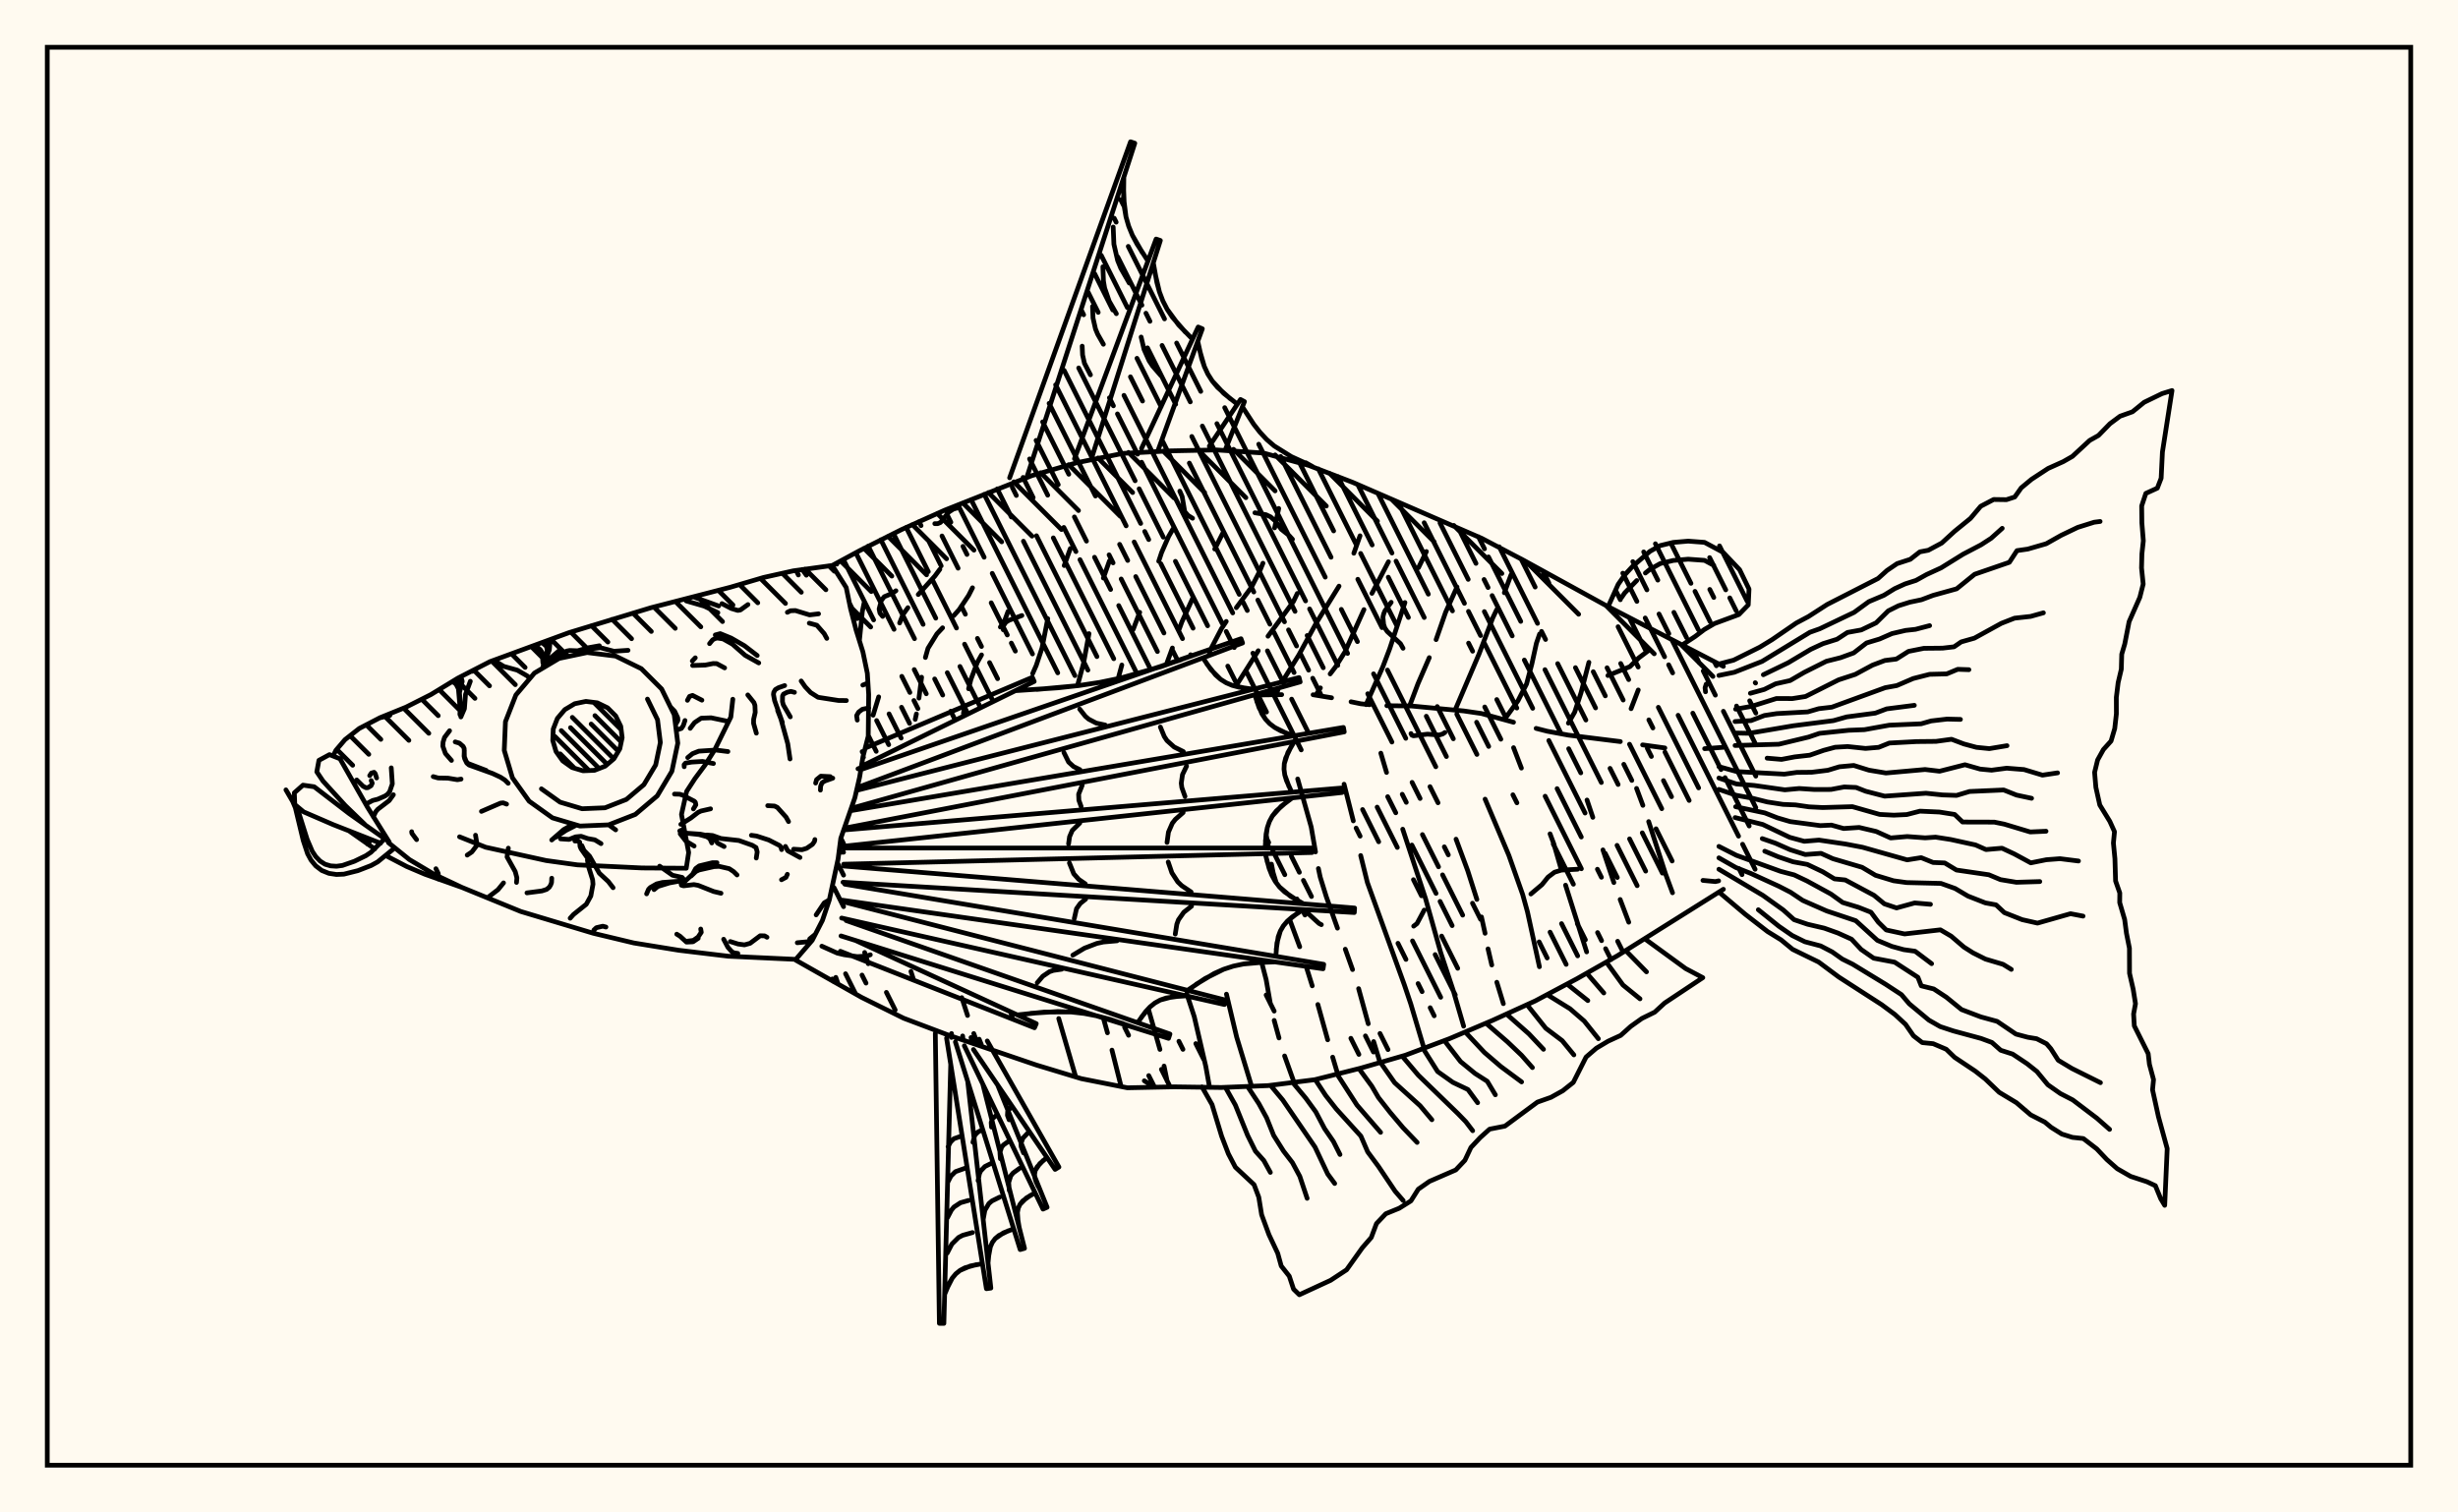 <svg xmlns="http://www.w3.org/2000/svg" width="520" height="320"><rect x="0" y="0" width="520" height="320" fill="floralwhite"/><rect x="10" y="10" width="500" height="300" stroke="black" stroke-width="1" fill="none"/><path stroke="black" stroke-width="1" fill="none" stroke-linecap="round" stroke-linejoin="round" d="
M 176.07 119.64 181.87 116.5 190.74 112.04 199.8 107.97 218.26 100.64 227.8 97.9 237.53 95.93 247.45 95.4 257.38 95.2 267.29 95.85 276.87 98.47 286.14 102.04 313.47 113.9 322.26 118.51 339.67 128.07 364.59 140.98 
M 364.59 188.15 342.19 202.2 333.55 207.11 324.79 211.77 315.75 215.89 306.61 219.77 297.31 223.26 287.77 226.02 278.14 228.44 268.29 229.69 258.36 230.09 248.43 229.95 238.5 230.15 228.76 228.22 219.26 225.34 200.46 218.94 191.17 215.43 182.27 211.02 168.36 203.15 
M 265.47 147.05 271.15 146.97 
M 277.79 146.99 281.7 147.63 
M 285.82 148.48 287.87 148.9 289.76 149.1 
M 293.39 149.31 298.6 149.37 309.67 150.42 313.4 150.96 320.19 152.81 
M 324.97 154.11 327.32 154.71 331.76 155.53 342.79 156.9 
M 347.5 157.6 352.21 158.25 
M 360.62 158.4 364.59 158.11 
M 176.82 206.79 177.31 208.21 
M 177.11 119.08 177.03 119.36 
M 182.92 201.52 183.69 203.9 
M 182.86 127.3 182.43 129.38 181.81 135.55 
M 192.71 205.53 193.31 207.4 
M 198.83 120.45 197.78 121.88 194.26 125.79 
M 192.07 128.57 191.03 130.02 190.32 131.81 
M 185.89 147.44 184.71 151.32 
M 203.47 211.08 204.69 214.85 
M 206 218.67 206.89 221.06 
M 205.74 124.36 204.91 125.99 202.94 128.94 201.78 130.25 
M 199.41 132.83 198.21 134.11 196.32 137.17 195.77 139.11 
M 194.97 143.28 194.41 147.71 
M 193.87 151.05 193.62 152.2 
M 213.83 214.17 214.14 215.22 
M 213.25 129.37 212.59 131.17 211.63 132.67 
M 207.65 138.56 206.76 140.15 205.4 143.74 204.91 145.73 
M 204.05 149.67 203.82 150.96 
M 223.98 215.5 227.58 227.87 
M 226.43 116.06 225.14 119.66 
M 221.66 130.89 220.45 137.08 219.22 140.79 218.46 142.51 
M 233.39 215.29 234.29 218.52 
M 235.24 222.18 237.18 229.89 
M 234.71 118.67 233.42 122.3 
M 230.38 134.06 229.23 140.33 227.94 145.09 
M 242.93 213.43 245.39 222.04 
M 246.26 225.55 246.92 228.76 
M 248.15 111.92 247.24 113.48 245.74 116.9 245.13 118.75 
M 241.11 129.55 239.74 133.15 
M 237.33 140.7 236.55 143.58 
M 251.05 210.23 252.65 215.1 255.09 225.63 255.89 230.06 
M 258.64 112.88 256.98 116.17 
M 252.38 126.44 250.03 131.58 249.36 133.42 
M 248.03 137.1 246.72 140.67 
M 259.46 210.34 261.62 219.42 264.78 229.83 
M 270.52 107.58 269.65 111.68 
M 267.18 119.16 266.46 120.93 264.76 124.23 261.55 128.57 
M 259.42 131.48 258.41 133 255.8 137.99 
M 266.9 203.6 267.86 207.27 268.75 212.35 
M 269.56 215.9 270.58 219.61 
M 271.76 223.41 273.76 228.99 
M 274.45 125.56 273.63 127.27 268.25 134.61 
M 266.19 137.68 261.43 145.21 
M 267.85 176.47 268.35 179.27 
M 268.98 182.83 269.34 184.64 269.99 186.76 
M 272.81 194.49 274.96 200.31 
M 276.33 204.5 277.61 208.58 
M 278.8 212.53 280.88 220 
M 281.93 223.67 282.99 227.22 
M 287.72 113.36 286.41 117.05 
M 283.28 124.01 278.41 131.9 274.77 138.58 271.8 143.38 
M 270.34 146.03 269.84 147.07 
M 274.53 164.81 277.39 174.98 278.3 180.25 
M 278.91 183.76 279.3 185.59 280.59 189.75 282.95 196.38 
M 284.6 200.83 286.14 205.14 
M 287.42 209.17 289.46 216.6 
M 290.6 220.37 291.95 224.81 
M 293.73 118.86 290.24 125.54 
M 288.55 128.98 284.54 137.91 282.53 141.11 281.4 142.59 
M 279.34 145.54 278.41 147.01 
M 284.34 165.92 286.3 173.68 
M 287.86 181.01 289.27 186.71 297.1 208.38 298.45 212.39 301.18 221.56 
M 301.76 116.69 300.09 120.1 
M 297.22 127.48 294 137.25 292.56 141.04 288.99 149.09 
M 292.12 159.35 293.33 163.43 
M 296.75 175.44 301.59 190.16 304.8 201.59 307.43 209.53 309.64 217.11 
M 308.24 124.19 305.83 129.53 303.81 135.33 
M 302.37 139.14 299.98 144.65 298.21 149.34 
M 308.03 177.55 310.5 184.21 312.44 190.3 
M 313.41 194 314.17 197.46 
M 314.8 200.76 315.59 204.17 
M 316.66 207.82 318.04 212.35 
M 319.66 121.63 318.25 125.41 
M 316.63 128.99 315.79 130.76 312.9 138.36 307.84 150.21 
M 314.18 169.08 319.21 180.99 322.13 189.27 323.14 192.92 325.67 204.54 
M 325.71 134.14 325.03 136.11 324.07 140.48 322.95 144.71 321.14 148.26 318.25 152.25 
M 320.2 158.19 321.86 162.51 
M 327.92 176.42 328.7 178.49 330.25 183.84 
M 331.2 187.28 335.66 201.4 
M 336.14 140.13 334.47 146.58 333.13 150.67 331.8 153 
M 335.74 169.27 336.97 172.93 
M 339.11 179.82 341.42 186.73 
M 342.75 190.31 344.57 195.12 
M 346.58 145.98 345.06 149.94 
M 346.22 166.81 347.56 170.4 
M 348.78 173.83 352.36 184.92 353.83 188.89 
M 252.29 109.65 251.33 109.05 250.63 108.24 250.09 105.06 249.59 103.91 
M 216.19 130.23 213.46 131.24 212.79 131.65 212.22 132.5 212.25 133.25 
M 279.54 195.64 279.05 195.38 276.44 193 275.35 192.65 
M 294.31 127.43 292.99 129.23 292.74 129.83 292.56 130.54 292.71 132.1 292.98 132.88 293.48 133.61 296.27 136.18 296.82 137.16 
M 273.43 114.1 272.67 113.26 271.09 112.01 269.79 110.23 268.8 109.36 267.83 108.9 265.48 108.49 
M 333.75 183.91 330.34 184.09 328.87 184.54 327.49 185.58 326.22 187.16 323.86 189.15 
M 299.07 195.95 299.77 195.41 301.3 192.55 
M 360.26 186.27 362.9 186.52 363.58 186.37 
M 305.67 154.98 305.21 155.29 304.46 155.51 301.99 155.33 299.02 155.68 298.68 155.54 298.5 155.21 
M 178.46 180.31 177.49 180.32 
M 242.08 228.67 243.14 229.35 243.88 230.04 
M 348.94 137.5 346.68 139.2 344.81 141.05 340.16 142.93 
M 189.54 124.99 188.7 125.57 187.06 126.25 186.45 127.04 185.98 128.86 186.16 129.72 186.73 130.42 
M 184.12 202.01 183.31 202.29 181.36 202.4 178.59 202 177.12 201.65 173.86 200.19 
M 202.87 107.37 201.67 107.72 200.71 108.35 198.97 110.54 198.39 110.79 197.76 110.79 
M 360.81 146.37 360.71 145.52 360.95 144.75 
M 213.59 101.09 239.17 30 240.07 30.3 217.23 100.98 
M 227.31 97.07 244.58 50.58 245.48 50.88 230.87 97.15 
M 241.49 94.89 253.48 69.19 254.36 69.56 244.92 95.48 
M 255.84 94.4 262.43 84.52 263.27 84.97 259.23 95.13 
M 276.21 97.89 277.71 98.73 
M 237.75 37.49 237.7 41.77 238.21 45.89 238.78 47.86 239.56 49.77 240.54 51.62 242.85 55.22 
M 243.99 55.61 244.74 59.76 245.28 61.75 246 63.65 246.92 65.44 249.34 68.74 252.28 71.76 
M 253.39 72.22 254.21 75.83 254.78 77.53 255.52 79.13 256.46 80.61 258.87 83.21 261.77 85.51 
M 262.83 86.07 265.22 89.75 266.54 91.44 267.98 92.99 269.58 94.36 273.19 96.61 277.18 98.43 
M 237.69 39.64 237.86 43.86 238.21 45.89 238.78 47.86 239.56 49.77 241.66 53.43 
M 235.5 48.04 235.65 51.67 236.44 55.11 237.11 56.75 238.91 59.9 
M 233.32 56.44 233.44 59.48 233.69 60.94 234.66 63.73 236.17 66.37 
M 231.13 64.84 231.23 67.29 231.76 69.61 232.22 70.71 233.43 72.84 
M 228.94 73.24 229.02 75.09 229.42 76.86 230.69 79.31 
M 244.33 57.71 245.28 61.75 246 63.65 246.92 65.44 248.05 67.14 250.78 70.27 
M 241.41 71.31 242.03 73.94 243.1 76.34 243.83 77.44 245.6 79.48 
M 253.77 74.05 254.78 77.53 255.52 79.13 256.46 80.61 257.58 81.96 260.29 84.38 
M 183.03 158.28 218.4 143.31 218.79 144.18 182.23 162.14 
M 182.12 162.82 262.54 135.14 262.87 136.04 181.35 166.64 
M 181.21 167.23 274.82 143.36 275.06 144.28 180.08 171.03 
M 179.91 171.53 284.21 153.91 284.38 154.85 178.76 175.2 
M 178.49 175.6 283.82 166.73 283.91 167.68 178.62 179.03 
M 178.44 179.42 277.56 179.42 277.57 180.37 178.48 182.85 
M 178.58 183.24 286.57 192.12 286.51 193.07 178.34 186.66 
M 178.72 187.07 280.04 204.03 279.9 204.97 178.19 190.46 
M 178.86 190.91 259.26 211.6 259.03 212.53 178.05 194.24 
M 179 194.76 247.51 218.78 247.21 219.69 177.92 198.02 
M 181 198.98 219.23 216.58 218.85 217.45 177.78 201.27 
M 214.83 146.13 223.8 145.53 228.24 145.05 232.65 144.38 237.01 143.48 245.6 141.05 254.08 138.06 
M 254.48 139.19 256.2 141.7 258.22 143.73 259.41 144.47 260.71 145.02 262.12 145.39 265.14 145.83 
M 265.45 146.99 266.37 149.76 267.7 152.14 268.61 153.11 269.68 153.92 270.9 154.6 273.6 155.7 
M 273.82 156.88 272.47 159.2 271.7 161.56 271.64 162.75 271.8 163.96 272.17 165.17 273.27 167.62 
M 273.38 168.82 271.03 170.59 269.18 172.64 268.55 173.81 268.11 175.1 267.84 176.48 267.65 179.42 
M 267.66 180.62 268.49 183.72 269.06 185.16 269.78 186.48 270.68 187.66 273 189.62 275.77 191.24 
M 275.69 192.43 273.35 194.02 272.34 194.9 271.5 195.89 270.86 196.99 270.14 199.52 269.91 202.33 
M 269.73 203.52 265.23 203.69 263.05 203.96 260.92 204.41 258.86 205.08 254.95 207.03 251.22 209.53 
M 250.94 210.7 248.06 210.89 245.46 211.58 244.32 212.21 243.29 213.04 242.35 214.05 240.66 216.38 
M 240.28 217.52 234.85 215.68 232.11 214.95 229.35 214.42 226.57 214.11 220.92 214.13 215.22 214.73 
M 219.32 145.87 228.24 145.05 232.65 144.38 237.01 143.48 241.33 142.36 249.85 139.59 
M 255.32 140.48 257.16 142.8 258.22 143.73 259.41 144.47 260.71 145.02 263.61 145.64 
M 228.42 150.04 229.61 151.55 230.31 152.15 231.92 152.99 233.81 153.4 
M 265.88 148.4 266.96 151.02 267.7 152.14 268.61 153.11 269.68 153.92 272.22 155.18 
M 245.48 153.82 246.31 155.83 246.88 156.69 248.4 158.05 250.34 159.01 
M 225.08 159.23 226.06 161.23 227.11 162.18 228.47 162.85 
M 273.11 158.04 271.99 160.38 271.7 161.56 271.64 162.75 271.8 163.96 272.68 166.39 
M 251.02 162.1 250.16 163.89 249.9 165.71 250.02 166.63 250.69 168.5 
M 228.94 166.15 228.19 168.03 228.24 169.31 228.71 170.61 
M 272.17 169.68 270.02 171.57 269.18 172.64 268.55 173.81 268.11 175.1 267.71 177.93 
M 250.3 171.91 248.65 173.36 248.01 174.18 247.19 176.06 246.89 178.24 
M 228.44 174.14 226.84 175.71 226.27 177.03 226.06 178.54 
M 268.05 182.2 269.06 185.16 269.78 186.48 270.68 187.66 271.76 188.7 274.36 190.45 
M 247.14 182.39 247.92 184.67 249.16 186.58 249.99 187.38 251.98 188.72 
M 226.24 182.59 227.16 184.88 228.22 186.06 229.6 187 
M 274.48 193.2 272.34 194.9 271.5 195.89 270.86 196.99 270.41 198.2 269.99 200.91 
M 252.08 191.72 250.43 193.02 249.3 194.62 248.96 195.55 248.63 197.63 
M 229.67 190.24 228.53 191.15 227.74 192.26 227.27 194.35 
M 267.47 203.57 263.05 203.96 260.92 204.41 258.86 205.08 256.88 205.96 253.07 208.24 
M 236.31 199.05 233.44 199.3 232.06 199.6 229.43 200.61 226.96 202.09 
M 249.48 210.76 246.71 211.15 245.46 211.58 244.32 212.21 243.29 213.04 241.49 215.18 
M 224.62 205.06 222.82 205.32 222.01 205.6 220.6 206.55 219.43 207.93 
M 237.57 216.56 232.11 214.95 229.35 214.42 226.57 214.11 223.76 214.02 218.08 214.39 
M 208.86 220.24 224.02 246.92 223.21 247.42 205.94 222.05 
M 207.15 219.87 207.61 221.01 
M 211.08 229.61 221.52 255.43 220.65 255.82 204.01 221.26 
M 205.42 219.52 205.67 220.53 
M 207.91 229.36 216.74 264.12 215.82 264.38 202.12 220.46 
M 203.65 219.18 203.74 220 
M 204.73 228.84 209.62 272.53 208.68 272.66 200.25 219.64 
M 201.3 218.67 201.28 219.5 
M 201.13 225.18 199.68 280 198.73 279.99 197.87 218.65 
M 221.49 244.89 219.97 246.2 219.02 247.62 218.87 248.4 218.93 249.22 219.2 250.08 220.09 251.88 
M 218.99 252.36 217.12 253.47 215.78 254.82 215.41 255.63 215.24 256.54 215.25 257.53 215.61 259.66 
M 214.45 259.99 212.27 260.85 210.54 262.06 209.94 262.86 209.52 263.8 209.25 264.86 209.03 267.19 
M 207.84 267.36 205.29 267.85 203.1 268.79 202.21 269.51 201.46 270.41 200.84 271.47 199.84 273.86 
M 220.69 245.53 219.4 246.89 219.02 247.62 218.87 248.4 218.93 249.22 219.6 250.97 
M 217.38 239.78 216.39 240.82 215.98 241.97 216.03 242.6 216.54 243.94 
M 214.07 234.02 213.18 235.13 213.13 235.98 213.48 236.92 
M 218.02 252.9 216.36 254.1 215.78 254.82 215.41 255.63 215.24 256.54 215.39 258.58 
M 215.69 247.19 214.32 248.18 213.84 248.77 213.39 250.19 213.52 251.88 
M 213.35 241.48 212.27 242.26 211.89 242.73 211.54 243.85 211.64 245.17 
M 211.01 235.77 209.95 236.69 209.69 237.5 209.76 238.47 
M 213.33 260.4 211.32 261.4 210.54 262.06 209.94 262.86 209.52 263.8 209.11 266 
M 211.5 253.28 209.84 254.1 209.2 254.65 208.35 256.08 208.02 257.9 
M 209.66 246.16 208.36 246.81 207.46 247.76 207.19 248.37 206.92 249.8 
M 207.83 239.03 206.88 239.51 206.22 240.2 205.83 241.69 
M 206.54 267.57 204.13 268.24 203.1 268.79 202.21 269.51 201.46 270.41 200.32 272.63 
M 205.73 260.78 203.66 261.36 202.77 261.83 201.37 263.22 200.38 265.13 
M 204.92 253.98 203.19 254.47 201.81 255.38 201.27 256.03 200.44 257.63 
M 204.11 247.19 202.12 247.9 201.17 248.84 200.51 250.12 
M 203.31 240.39 201.79 240.93 201.08 241.64 200.57 242.62 
M 348.01 198.66 356.61 204.93 360.24 206.85 352.16 212.22 350.06 214.15 347.35 215.48 344.99 217.16 342.86 219.07 340.19 220.3 337.71 221.78 335.54 223.65 332.84 229.01 330.61 230.78 328.11 232.17 325.25 233.18 318.38 238.26 315.13 238.9 313.13 240.7 311.18 242.78 309.9 245.5 307.98 247.53 302.41 249.95 300.04 251.61 298.48 254.09 296.01 255.64 293.17 256.8 291.2 258.88 290.1 261.82 288.22 263.98 284.88 268.66 281.49 270.89 274.88 273.94 273.66 272.75 272.75 270 271.05 267.85 270.31 265.17 268.45 261.22 266.9 257 266.3 253.3 265.3 250.64 261.35 246.95 259.87 244.12 258.44 240.39 256.41 233.7 254.27 229.94 
M 343.94 201.14 348.32 205.62 
M 339.86 203.6 343.34 208.4 346.95 211.33 
M 335.7 205.92 339.29 210.09 
M 331.53 208.21 335.91 211.7 
M 327.31 210.44 332.13 213.42 335.16 216.04 338.14 219.77 
M 323.05 212.58 327.01 217.55 330.49 220.18 332.96 223.19 
M 318.72 214.56 323.44 218.73 326.53 222.01 
M 314.36 216.48 318.91 220.43 321.88 223.26 324.19 225.88 
M 309.97 218.34 314.02 222.66 317.51 225.66 321.9 228.91 
M 305.59 220.2 308.99 224.61 312.05 227.12 314.64 228.78 316.35 231.64 
M 301.19 222.05 304.13 226.71 307.37 229.01 310.55 230.52 312.6 233.31 
M 296.65 223.47 300.06 227.5 308.42 235.6 310.1 237.33 311.55 239.23 
M 292.08 224.85 295.03 229.06 300.43 233.95 302.92 236.91 
M 287.49 226.09 290.21 229.81 291.62 232.22 294.1 235.38 296.83 238.61 299.8 241.71 
M 282.87 227.28 287.06 233.79 292.07 239.58 
M 278.24 228.41 280.44 231.76 282.71 234.65 287.9 240.37 289.34 243.71 291.6 246.76 295.14 252.03 296.85 254.01 
M 273.52 229.08 276.24 232.34 278.36 235.25 280.22 238.79 282.09 241.51 283.48 244.27 
M 268.79 229.64 271.37 232.73 278.2 242.7 280.88 248.39 282.36 250.4 
M 264.05 230.06 266.31 233.49 267.95 236.49 269.45 240.23 271.54 243.55 273.41 245.97 274.98 248.89 276.53 253.54 
M 259.28 230.13 261.34 233.79 263.94 240.22 265.59 243.55 267.36 245.53 268.75 248.05 
M 363.64 140.49 366.76 139.67 372.28 136.93 374.87 135.35 380.01 131.82 382.6 130.44 386.54 127.9 397.32 122.39 399.2 120.7 401.34 119.25 404.13 118.34 406.15 116.76 407.94 116.42 410.79 114.89 413.49 112.42 416.86 109.68 419.02 107.12 421.77 105.68 424.48 105.72 426.23 105.15 427.6 103.22 429.78 101.41 433.29 99.11 436.49 97.67 438.43 96.56 442.07 93.19 443.95 92.13 446.37 89.65 448.51 88.06 451.14 87.12 453.6 85.12 457.39 83.28 459.5 82.63 457.47 95.64 457.2 101.18 456.39 103.28 453.96 104.39 453.08 107.05 453.12 110.62 453.43 114.41 453.13 117.18 453.05 120.16 453.4 123.57 452.69 126.38 450.42 131.53 449.5 136.25 448.86 138.42 448.77 141.59 448.1 144.43 447.72 147.54 447.73 151.02 447.38 154.14 446.6 156.79 444.98 158.59 443.76 160.79 443.12 163.41 443.39 166.58 444.22 170.32 446.34 173.78 447.33 175.96 447.1 178.37 447.42 181.68 447.56 186.4 448.45 188.93 448.43 190.97 449.48 194.55 449.86 197.45 450.49 200.62 450.51 205.92 451.28 209.29 451.77 212.36 451.37 214.54 451.52 217.05 454.46 222.93 454.72 225.18 455.59 228.42 455.38 230.58 456.63 236.28 458.48 243.02 457.95 255.02 457.11 253.62 455.98 250.87 454.19 250.03 450.73 248.89 447.91 247.27 445.7 245.32 443.58 243.08 440.74 240.89 438.42 240.64 436.19 239.94 433.93 238.52 432.6 237.42 429.6 235.88 426.58 233.3 422.94 231.11 420 228.29 417.87 226.62 413.51 223.71 411.74 222 408.97 220.82 406.66 220.59 404.81 219.16 403.12 216.72 400.87 214.64 398.07 212.56 389.01 206.72 384.75 203.55 379.23 200.86 376.8 198.86 373.93 197.09 369.23 193.45 363.64 188.73 
M 363.64 142.91 366.9 142.24 372.77 139.94 382.89 133.78 384.99 133.03 392.24 129.57 395.35 127.3 398.55 125.95 400.82 124.55 403.03 123.54 405.34 122.8 407.57 121.56 410.64 120.15 415.3 117.26 419.1 115.27 421.23 113.89 423.58 111.78 
M 373.04 142.76 378.31 140.22 383.08 137.38 385.67 136.18 388.63 135.25 390.84 133.81 393.76 133.28 396.9 131.78 399.46 129.25 401.64 128.16 404.02 127.41 406.5 126.89 408.96 125.96 413.94 124.58 417.75 121.5 425.09 118.97 426.7 116.5 428.99 116.17 432.89 115.04 436.07 113.25 439.56 111.58 443.03 110.49 444.29 110.33 
M 370.3 146.68 373.24 145.87 375.64 144.68 378.71 143.99 381.73 142.24 386.37 139.91 389.38 139.15 392.16 138.14 394.88 136.03 397.63 135.2 400.26 134.05 403.14 133.38 405.24 133.15 408.22 132.37 
M 367.17 150.04 370.52 149.45 375.81 147.79 379.2 147.8 381.97 147.36 388.96 143.84 392.48 142.69 396.13 140.73 398.75 139.74 401.18 139.44 403.74 137.82 406.99 137.17 410.97 137.13 413.39 136.85 414.9 135.81 417.69 135.02 423.38 131.89 426.19 130.79 429.58 130.42 432.29 129.66 
M 367.05 152.66 370.44 152.46 373.27 151.38 375.88 150.98 382.43 150.62 384.77 149.94 387.53 149.62 398.82 145.5 401.28 145.05 404.74 143.56 408.22 142.67 411.84 142.58 414.17 141.61 416.53 141.69 
M 367.19 155.09 370.03 155.15 379.35 153.56 387.87 152.47 390.67 151.68 396.73 150.88 399.13 149.98 404.99 149.23 
M 367.06 157.73 376.33 157.46 382.6 155.95 384.92 155.16 391.11 154.51 394.44 154.38 399.69 153.43 406.42 153.14 408.55 152.53 411.9 152.14 414.74 152.21 
M 373.84 160.41 376.89 160.67 379.68 160.14 382.86 159.78 385.81 158.75 388.23 158.1 390.88 157.95 394.66 158.35 397.44 158.12 399.7 157.21 405.47 156.9 409.57 156.86 412.85 156.41 415.46 157.4 418.13 158.12 420.85 158.39 424.59 157.77 
M 363.64 162.2 367.42 163.25 377.49 163.79 380.13 163.42 383.27 163.39 386.69 162.97 389.13 162.23 392.17 161.95 395.37 162.95 398.97 163.55 407.26 162.81 410.33 163.17 415.7 161.8 418.91 162.72 421.33 162.95 424.52 162.53 428.19 162.82 432.09 164 435.29 163.52 
M 363.64 164.61 367.35 165.87 371.09 166.18 377.59 167.11 380.64 166.83 383.84 167.04 387.35 167.03 390.15 166.5 392.66 166.61 394.69 167.41 398.71 168.45 407.44 167.83 410.94 168.19 413.92 168.29 416.67 167.46 423.89 167.14 426.6 168.22 429.79 168.9 
M 363.64 167.02 367.36 168.28 370.62 168.86 373.89 169.68 377.21 170.19 379.84 170.3 382.69 170.71 385.61 170.86 391.88 170.67 397.65 172.31 400.64 172.47 403.39 172.34 406.17 171.62 410.3 171.81 413.52 172.32 415.19 173.92 421.9 173.94 424.01 174.37 429.5 176.02 432.85 175.87 
M 367.18 170.68 373.35 171.99 376.03 173.04 378.73 173.83 385.1 174.68 387.45 174.57 390.02 175.29 393.32 175.07 396.92 175.92 399.97 177.29 403.48 176.99 407.27 177.27 409.48 177.12 412.68 177.62 417.93 178.77 420.14 179.75 423.53 179.46 426.15 180.68 429.62 182.56 432.91 181.9 435.8 181.68 439.71 182.17 
M 367.07 172.98 372.92 174.44 378.62 177.16 381.7 178 384.81 177.74 390.46 178.58 394.02 179.26 403.47 181.93 406.43 181.46 408.95 182.48 411.42 182.58 413.9 184.08 420.75 185.08 423.21 186.11 426.58 186.67 431.53 186.52 
M 372.81 177.43 375.6 178.4 378.74 179.79 381.91 180.8 385.25 180.55 387.75 181.68 393.93 183.5 396.77 185.19 400.59 186.35 403.34 186.73 410.62 186.91 413.61 187.98 416.33 189.59 420.01 191.03 422.28 191.45 424.03 193.09 427.8 194.58 431.04 195.31 438.03 193.32 440.68 193.83 
M 373.34 180.09 376.23 181.29 379.33 182.34 382.34 182.89 385.62 184.45 388.09 185.95 390.37 186.18 396.47 189.44 398.64 191.23 401.22 192.1 405.06 191.04 408.4 191.33 
M 363.64 179.08 367.35 180.97 376.68 184.35 379.57 185.11 382.27 186.39 387.33 189.15 389.83 190.95 393.15 191.96 395.81 193.01 397.36 195.1 399.04 196.76 402.92 197.6 410.5 196.73 412.78 198.07 415.46 200.37 417.38 201.59 420.03 202.92 423.76 204.03 425.5 205.1 
M 363.64 181.5 367.24 183.55 370.35 184.78 376.35 187.52 378.81 188.79 381.38 190.51 386.45 192.74 392.6 194.8 397.17 198.96 400.24 200.24 402.76 200.93 405.15 201.26 408.64 203.89 
M 363.64 183.91 372.96 189.45 377.26 192.53 379.54 194.58 382.4 195.55 385.94 196.38 388.82 197.41 391.7 198.71 393.74 200.89 396.38 202.73 400.81 203.57 405.74 206.77 406.45 208.58 409.1 209.24 411.75 210.98 414.97 213.6 419.05 215.15 422.51 216.1 426.48 218.79 428.98 219.46 430.86 219.77 432.96 220.84 433.86 221.88 435.42 224.32 438.33 226.07 444.36 229.07 
M 371.98 192.48 376.32 195.97 379.15 197.93 381.82 199.25 385.18 200.14 387.62 201.41 389.75 202.92 391.95 204.01 398.93 208.26 402.26 210.44 403.91 212.38 408.07 215.84 410.45 217.2 413.23 218.12 419.1 219.71 421.4 220.56 423.26 222.21 425.78 223.02 428.84 225.06 430.92 226.71 433.23 229.51 435.88 231.37 438.5 232.72 443.62 236.6 446.29 238.95 
M 340.2 128.36 342.33 123.64 343.73 121.62 345.37 119.84 349.04 116.66 351.23 115.43 353.98 114.76 357.14 114.49 360.6 114.75 364.52 116.85 368.02 120.53 370.01 124.63 369.85 127.98 367.86 130.03 362.71 131.93 360.56 133.19 358.62 134.66 355.83 136.49 
M 343.03 126.44 343.73 125.43 346.26 122.83 
M 348.09 121.24 349.04 120.47 351.23 119.24 353.98 118.58 357.14 118.31 360.6 118.56 362.56 119.61 
M 70.46 159.96 71.06 158.75 72.98 156.5 76 154.13 80.39 151.85 85.88 149.62 91.17 146.95 96.85 143.49 103.65 139.99 120.38 133.85 137.68 128.59 154.46 124.26 161.53 122.18 167.81 120.78 176.07 119.64 179.02 124.31 179.95 128.83 181.13 133.37 182.55 137.93 183.49 142.45 183.77 146.91 183.68 155.76 182.57 160.09 181.85 164.45 180.85 168.79 177.87 177.37 177.3 181.75 175.44 190.43 173.99 194.73 171.83 198.95 168.36 202.98 154.05 202.31 143.57 201.05 134.09 199.51 125.53 197.46 110.18 192.85 97.71 187.75 91.88 185 86.6 181.86 82.17 178.28 
M 155.03 147.94 154.61 151.71 151.19 158.66 149.19 161.82 147.02 164.73 145.26 167.44 144.17 172.32 145.69 180.37 145.18 183.7 135.81 183.64 122.18 182.99 115.54 182.07 102.76 179.26 97.22 177.05 
M 77.14 174.38 73.04 170.42 68.33 165.25 67.02 163.3 67.47 160.87 69.7 159.66 71.93 160.54 77.75 170.79 82.34 178.15 
M 80.52 178.41 70.48 174.47 64.23 171.77 62.42 170.26 
M 62.36 170.13 62.27 167.74 64.1 166.12 66.47 166.46 73.86 172.13 82.2 178.03 
M 111.94 169.51 108.41 164.57 106.68 158.76 106.93 152.69 109.14 147.04 113.06 142.41 118.27 139.31 124.21 138.06 130.23 138.81 135.68 141.48 139.97 145.77 142.64 151.22 143.39 157.24 142.14 163.18 139.04 168.39 134.41 172.31 128.75 174.52 122.69 174.77 116.88 173.04 111.94 169.51 
M 136.97 147.91 139.1 152.27 139.7 157.09 138.71 161.84 136.22 166.01 132.52 169.14 128 170.91 123.15 171.11 118.49 169.72 114.54 166.9 
M 119.04 160.98 117.63 159 116.94 156.67 117.04 154.25 117.92 151.99 119.49 150.14 121.58 148.89 123.95 148.4 126.36 148.7 128.54 149.76 130.26 151.48 131.32 153.66 131.62 156.07 131.12 158.44 129.88 160.53 128.03 162.1 125.77 162.98 123.34 163.08 121.02 162.39 119.04 160.98 
M 118.51 159.5 121.55 162.55 
M 117.4 155.82 124.61 163.03 
M 118.74 154.58 126.75 162.6 
M 120.69 153.96 128.46 161.73 
M 121.08 151.78 129.85 160.55 
M 125.06 153.19 130.82 158.95 
M 125.86 151.41 131.43 156.98 
M 125.64 148.62 131.41 154.39 
M 71.24 158.54 74.61 161.91 
M 74.06 155.65 78.02 159.6 
M 77.49 153.35 80.57 156.43 
M 81.32 151.47 86.5 156.64 
M 85.39 149.82 90.72 155.15 
M 89.22 147.93 92.71 151.42 
M 92.9 145.89 97.35 150.35 
M 96.46 143.73 100.48 147.76 
M 100.21 141.76 103.56 145.11 
M 104.02 139.86 109.02 144.86 
M 108.2 138.32 111.09 141.21 
M 112.38 136.78 115.34 139.74 
M 116.56 135.25 120.21 138.9 
M 120.76 133.73 124.72 137.69 
M 125.13 132.38 128.6 135.84 
M 129.5 131.03 133.61 135.14 
M 133.91 129.72 137.79 133.6 
M 138.33 128.43 142.85 132.94 
M 142.88 127.25 148.26 132.63 
M 147.42 126.08 152.85 131.51 
M 151.97 124.91 155.06 128 
M 156.45 123.67 160.31 127.54 
M 160.87 122.37 166.17 127.67 
M 165.51 121.29 169.52 125.31 
M 170.33 120.39 174.72 124.78 
M 175.37 119.72 176.51 120.86 
M 82.47 151.37 80.29 151.89 
M 172.55 165.68 172.75 164.95 173.65 164.22 175.66 164.32 
M 141.83 149.56 142.72 150.48 143.38 151.88 143.41 152.44 143.06 153.06 
M 169.49 144.08 170.34 145.31 171.49 146.53 173.06 147.53 177.37 148.2 179.05 148.22 
M 95.11 154.61 94.04 156.02 93.73 157.03 93.68 157.87 94.23 159.42 95.51 160.89 
M 129.7 187.82 128.68 186.5 126.79 184.75 124.73 181.15 123.54 179.93 123.09 178.9 
M 182.53 144.95 183.62 144.51 
M 118.21 137.73 115.84 139.76 115.08 141.21 
M 132.86 137.59 129.89 137.79 127.03 137.04 124.75 137.29 121.91 138.08 
M 136.79 189.12 137.2 188.16 137.58 187.77 138.92 187.01 140.15 186.71 144.17 186.41 
M 158.23 127.91 156.63 129.06 156.08 129.15 154.71 128.74 152.73 127.71 
M 166.82 173.83 166.29 172.88 164.44 170.82 163.85 170.54 162.41 170.46 
M 79.67 164.6 79.39 163.69 79.14 163.4 78.57 163.56 78.21 164.1 
M 127.15 178.49 125.84 177.69 124.34 177.42 122.94 176.94 121.76 177.06 120.39 177.6 118.58 177.48 
M 153.63 152.54 150.45 151.87 148.34 151.95 146.93 152.89 146.01 154.1 
M 126.8 136.63 124.5 137.04 122.2 137.69 120.51 137.63 119.88 137.75 116.24 139.74 
M 104.48 139.69 106.57 140.99 109.44 141.79 111.52 143 112.12 143.52 
M 116.41 135.3 116.21 137.52 115.58 139.17 
M 150.58 178.35 150.18 177.46 149.55 177.03 147.9 176.57 144.31 176.17 
M 148.49 148.14 146.51 147.13 145.88 147.34 145.43 148.17 
M 162.26 198.3 161.75 198 160.81 197.99 158.69 199.58 157.49 199.91 156.14 199.73 154.5 199.21 
M 142.69 168.01 143.8 168.04 144.4 168.23 146.88 169.51 147.11 169.75 147.21 170.28 146.69 171.15 
M 107.54 179.45 107.27 181.31 109 184.41 109.35 185.73 109.27 186.7 
M 121.3 174.35 119.25 175.52 116.72 177.72 
M 173.56 167.17 173.6 166.37 173.9 165.62 174.47 165.25 176.18 164.64 
M 151.68 182.53 150.71 182.53 147.93 183.2 147.17 183.77 146.52 184.96 144.83 186.54 
M 160.01 155.12 159.42 153.04 159.43 152.2 159.77 150.73 159.71 149.25 159.5 148.65 158.2 147.03 
M 95.73 144.17 96.49 144.77 96.98 145.73 97.36 150.06 97.29 151.08 
M 146.85 179 145.1 177.96 143.9 176.41 
M 171.89 198.84 170.79 199.26 168.67 199.46 
M 170.59 121.7 169.72 120.49 
M 107.51 165.73 106.81 165.04 105.87 164.43 104.2 163.65 99.22 161.86 98.75 161.45 98.3 160.53 98.18 159.98 98.23 158.79 
M 145.48 199.12 146.67 198.97 147.68 198.26 148.36 197.25 148.24 196.56 
M 116.72 185.81 116.68 186.72 116.5 187.22 116.2 187.72 115.63 188.18 114.64 188.5 111.48 188.91 
M 165.52 152.86 163.87 148.23 163.63 146.93 163.69 146.48 164.02 145.9 164.7 145.5 166 145.05 
M 115.9 135.49 116.11 136.72 116.05 137.52 115.78 138.66 115.1 140.02 114.86 141.34 
M 160.19 138.69 157.49 136.62 154.69 135.01 152.37 134.06 151.32 134.34 
M 175.44 190.4 174.37 191.02 172.66 193.57 
M 77.38 170.14 78.85 169.36 79.92 169.09 81.43 168.43 81.99 168.05 82.44 167.48 83 165.85 82.77 162.46 
M 160.52 140.26 157.64 138.65 154.95 136.29 152.97 135.18 151.75 134.99 151.23 135.12 150.76 135.38 150.11 136.18 
M 169.24 181.42 166.66 180.01 166.16 179.08 
M 167.19 151.67 165.71 149.13 165.53 148.44 165.55 147.24 165.75 146.86 166.54 146.46 167.29 146.28 168.07 146.48 
M 156.09 201.72 155.23 201.59 154.79 201.32 154 200.44 153.09 198.72 
M 153.3 141.31 151.6 140.4 150.84 140.39 149.22 140.71 146.52 140.8 
M 144.91 152.44 144.55 153.53 144.15 154.12 143.04 154.49 
M 114.67 135.94 115.61 136.77 115.75 137.51 115.63 138.6 115.07 139.94 114.84 141.35 
M 138.37 188.22 139.16 187.56 141.6 186.81 143.51 186.46 144.18 186.47 144.4 186.61 
M 151.87 129.63 149 128.25 145.17 127.14 
M 144.14 175.65 143.8 175.8 
M 147.09 139.18 146.46 139.84 
M 139.55 183.26 142.27 185.18 144.31 185.64 144.55 185.95 144.43 186.65 
M 166.57 129.55 167.24 129.22 168.27 129.18 171.27 130.1 173.17 129.87 
M 167.13 160.58 166.65 157.35 165.21 152.14 164.51 150.32 
M 181.36 152.36 181.22 151.41 181.65 150.66 182.45 150.06 183.79 149.78 
M 98.84 180.92 99.82 180.26 100.82 178.95 100.9 178.56 100.6 176.71 
M 168.9 121.65 168.42 120.69 
M 172.39 177.63 172.3 178.04 171.88 178.64 170.66 179.48 169.67 179.78 167.89 179.67 
M 124.5 182.27 124.24 181.46 122.92 179.59 122.71 179.09 122.63 178.17 122.28 177.93 121.62 177.94 
M 91.65 164.31 92.68 164.6 94.78 164.64 96.76 164.97 97.54 164.84 
M 143.17 197.65 143.86 198.08 145.23 199.33 146.61 199.26 147.71 198.52 
M 155.92 185.12 155.2 184.41 154.27 183.79 152.14 183.3 151.07 183.35 147.88 184.07 147.21 184.39 146.2 185.36 
M 125.58 197.47 125.64 196.77 126.16 196.28 127.53 195.96 128.19 196.14 
M 102.85 163 98.99 161.52 98.62 161.08 98.24 160.1 98.2 158.37 97.98 157.92 97.19 157.23 96.3 156.97 
M 159.99 181.54 160.19 180.25 159.94 179.32 159.15 178.84 156.31 177.83 152.52 177.41 150.76 176.78 149.55 176.67 
M 113.15 136.5 114.3 137.45 114.7 138.06 114.85 140.23 
M 88.13 177.65 87.13 176.3 87.09 175.97 
M 153.19 179.11 151.84 178.4 151.18 177.49 150.43 176.96 148.18 176.49 145.61 176.31 
M 92.76 185.42 92.71 184.8 92.22 183.8 
M 99.85 141.94 99.93 142.04 
M 172.48 197.68 171.3 198.64 
M 97.49 143.16 97.79 144.15 97.2 146.57 97.45 149.74 97.32 151.24 
M 181.51 162.66 182.19 162.41 
M 182.71 159.55 182.39 159.02 
M 120.62 194.27 121.32 193.49 124.03 191.32 124.99 189.57 125.45 187.07 125.37 186.13 124.57 183.58 124.27 181.98 
M 152.53 188.99 150.98 188.62 147.7 187.32 146.8 187.16 144.61 187.42 144.15 187.29 144.09 187 
M 99.5 144.14 98.48 146.91 98.25 149.95 97.5 151.69 
M 165.35 179.76 165.19 179.18 164.88 178.87 162.63 177.72 160.05 176.88 158.96 176.73 
M 130.25 175.58 128.77 174.51 
M 121.97 174.55 119.72 175.7 117.55 177.15 
M 152.04 128.21 146.67 126.27 
M 107.17 170.13 106.45 169.86 105.9 169.92 101.85 171.67 
M 75.46 165.02 76.81 166.35 77.43 166.67 77.83 166.65 78.5 166.24 78.75 165.71 78.53 165.15 
M 153.99 159.01 151.43 158.69 147.83 158.93 146.5 159.46 145.49 160.29 
M 150.32 171.13 148.31 171.59 147.69 171.88 146.17 173.06 144.03 174.41 
M 165.33 186.13 166.27 185.63 166.57 184.98 
M 171.21 131.85 172.81 132.29 174.36 134.06 174.91 135.07 
M 78.98 172.82 79.49 171.74 79.92 171.23 82.33 169.39 83.22 168.15 
M 103.12 189.95 105.35 188.24 106.52 186.8 
M 150.93 161.54 148.62 161.1 146.31 161.24 145.02 161.46 144.73 161.79 144.75 162.22 
M 83.39 179.5 79.89 182.36 78.52 183.12 75.71 184.21 72.75 184.95 71.17 185.02 69.58 184.78 68.07 184.17 66.79 183.19 65.8 181.98 65.07 180.63 64.15 177.84 62.48 170.89 61.92 169.58 60.49 167.12 62.71 170.79 63.26 172.13 64.98 177.58 66.07 180.13 66.8 181.24 67.7 182.17 68.76 182.85 69.94 183.2 71.19 183.28 72.45 183.11 74.97 182.23 77.41 181.04 78.48 180.32 81.37 177.48 
M 73.78 175.75 79.29 179.62 
M 81.65 181.04 86.04 183.33 89.87 184.96 97.71 187.75 
M 77.76 178.6 78.52 177.63 
M 92.79 186.04 92.8 185.44 
M 77.17 177.8 77.55 177.24 
M 179.84 128.31 184.2 132.66 
M 177.85 118.69 184.32 125.16 
M 182.78 116.01 188.67 121.89 
M 187.86 113.46 196.02 121.62 
M 193.01 110.98 200.25 118.23 
M 198.28 108.63 206.05 116.4 
M 203.69 106.41 211.91 114.64 
M 209.11 104.21 218.33 113.43 
M 214.48 101.95 224.56 112.04 
M 220.16 100.01 228.16 108.02 
M 226.09 98.31 237.02 109.25 
M 232.29 96.89 239.61 104.21 
M 238.74 95.72 248.36 105.34 
M 246.08 95.43 254.85 104.21 
M 253.59 95.32 263.57 105.3 
M 260.96 95.07 269.75 103.86 
M 269.76 96.25 280.59 107.07 
M 281.25 100.11 291.4 110.26 
M 294.43 105.67 303.41 114.64 
M 307.56 111.17 317.73 121.34 
M 322.84 118.82 333.97 129.96 
M 339.75 128.11 349.96 138.33 
M 355.66 136.4 362.38 143.12 
M 371.32 144.44 371.4 144.52 
M 176.1 207.12 176.4 207.73 
M 178.88 206.02 181.03 210.32 
M 182.36 206.3 183.21 208 
M 176.44 187.8 178.46 191.83 
M 187.52 209.96 189.38 213.68 
M 177.13 182.5 178.46 185.16 
M 177.88 177.33 178.46 178.49 
M 182.58 160.05 182.67 160.23 
M 183.68 155.58 185.37 158.97 
M 185.45 152.45 188.01 157.56 
M 188.08 151.04 190.64 156.16 
M 179.69 127.58 181.34 130.88 
M 190.72 149.64 192.42 153.05 
M 178.42 118.38 184.82 131.16 
M 190.78 143.1 192.49 146.51 
M 193.34 148.21 194.19 149.92 
M 181.05 116.95 189.14 133.15 
M 193.41 141.67 195.96 146.79 
M 183.67 115.53 193.47 135.13 
M 197.73 143.65 199.44 147.06 
M 201.14 150.47 201.82 151.83 
M 186.34 114.2 195.29 132.1 
M 200.4 142.33 204.56 150.63 
M 237.91 217.34 238.76 219.04 
M 243.02 227.57 244.25 230.01 
M 189.02 112.89 197.97 130.79 
M 203.08 141.01 207.29 149.43 
M 245.7 226.25 247.55 229.95 
M 191.7 111.57 196.39 120.95 
M 197.24 122.65 202.35 132.88 
M 204.06 136.29 210.03 148.23 
M 194.42 110.35 194.85 111.21 
M 196.55 114.61 199.11 119.73 
M 203.37 128.25 204.23 129.96 
M 206.78 135.07 207.64 136.78 
M 209.34 140.19 211.05 143.6 
M 249.4 220.31 250.26 222.02 
M 199.28 113.4 202.69 120.22 
M 252.98 220.8 254.69 224.21 
M 200.31 108.78 201.16 110.49 
M 203.72 115.6 204.57 117.31 
M 209.69 127.54 213.1 134.35 
M 213.95 136.06 214.8 137.76 
M 202.66 106.82 208.2 117.9 
M 209.91 121.31 218.43 138.36 
M 205.44 105.71 223.77 142.36 
M 208.22 104.58 227.4 142.94 
M 210.97 103.43 213.96 109.39 
M 216.51 114.51 230.15 141.78 
M 214.16 103.12 215.01 104.83 
M 219.27 113.35 232.06 138.92 
M 267.86 210.52 269.56 213.93 
M 216.44 101.01 218.57 105.28 
M 222.83 113.8 235.62 139.37 
M 217.81 97.1 221.65 104.77 
M 225.06 111.59 227.62 116.7 
M 228.47 118.41 240.55 142.56 
M 219.19 93.18 223.88 102.55 
M 227.29 109.37 229.85 114.49 
M 231.55 117.9 234.96 124.72 
M 236.67 128.13 243.46 141.71 
M 220.57 89.26 226.11 100.34 
M 234.63 117.39 235.48 119.09 
M 237.19 122.5 244.86 137.85 
M 285.78 219.68 287.48 223.09 
M 221.94 85.34 231.75 104.95 
M 236.86 115.17 238.57 118.58 
M 240.27 121.99 246.24 133.93 
M 247.94 137.34 249.18 139.82 
M 267.79 177.04 268.4 178.25 
M 269.25 179.96 271.81 185.07 
M 274.37 190.19 274.55 190.56 
M 275.54 192.53 276.07 193.6 
M 288.86 219.17 290.56 222.58 
M 223.32 81.42 238.24 111.26 
M 239.94 114.67 250.17 135.12 
M 251.88 138.53 252.01 138.81 
M 273.19 181.15 274.89 184.56 
M 275.74 186.27 277.45 189.68 
M 291.94 218.66 293.64 222.07 
M 225.12 78.36 241.32 110.75 
M 242.17 112.45 243.02 114.16 
M 245.58 119.27 252.4 132.91 
M 228.2 77.85 240.14 101.72 
M 240.99 103.42 246.1 113.65 
M 248.66 118.76 255.48 132.4 
M 259.74 140.93 261.45 144.34 
M 234.7 84.16 235.55 85.86 
M 236.4 87.57 240.66 96.09 
M 241.51 97.8 258.56 131.89 
M 259.41 133.6 261.12 137.01 
M 263.68 142.12 267.94 150.65 
M 228.83 65.75 229.25 66.6 
M 237.78 83.65 260.79 129.68 
M 265.05 138.2 275.28 158.66 
M 295.74 199.58 297.44 202.99 
M 300 208.1 300.85 209.81 
M 302.56 213.21 303.41 214.92 
M 230.2 61.83 232.33 66.09 
M 239.15 79.73 241.71 84.85 
M 245.97 93.37 262.17 125.76 
M 263.02 127.47 263.87 129.17 
M 268.13 137.7 271.54 144.51 
M 273.25 147.92 276.66 154.74 
M 286.89 175.2 287.74 176.91 
M 298.82 199.07 304.79 211 
M 231.58 57.91 235.41 65.59 
M 240.53 75.81 245.64 86.04 
M 251.61 97.98 265.25 125.25 
M 266.1 126.96 268.66 132.07 
M 269.51 133.78 273.77 142.3 
M 288.26 171.28 291.67 178.1 
M 303.61 201.97 307.87 210.49 
M 232.96 54 238.5 65.08 
M 242.76 73.6 248.72 85.53 
M 252.13 92.35 271.74 131.56 
M 272.59 133.27 274.3 136.68 
M 275.15 138.38 276.85 141.79 
M 277.71 143.5 279.41 146.91 
M 291.34 170.77 295.61 179.3 
M 299.02 186.12 300.72 189.53 
M 304.98 198.05 308.39 204.87 
M 236.46 54.34 241.58 64.57 
M 242.43 66.27 243.28 67.98 
M 245.84 73.09 251.81 85.03 
M 254.36 90.14 273.97 129.35 
M 276.53 134.46 279.94 141.28 
M 293.57 168.56 295.28 171.97 
M 298.69 178.79 303.8 189.02 
M 304.65 190.72 307.21 195.84 
M 235.71 46.16 236.13 47.01 
M 238.69 52.13 246.36 67.47 
M 248.92 72.58 254.03 82.81 
M 257.44 89.63 276.2 127.14 
M 277.05 128.84 283.02 140.78 
M 296.65 168.05 297.51 169.76 
M 300.92 176.58 304.33 183.4 
M 305.18 185.1 309.44 193.62 
M 237.08 42.24 237.7 43.46 
M 259.09 86.25 285.09 138.25 
M 289.35 146.78 294.47 157 
M 298.73 165.53 300.43 168.94 
M 305.55 179.17 306.4 180.87 
M 311.51 191.1 313.22 194.51 
M 266.29 93.98 280.36 122.11 
M 283.76 128.93 287.17 135.75 
M 290.58 142.57 297.4 156.21 
M 302.52 166.44 304.22 169.85 
M 270.93 96.59 281.59 117.9 
M 293.52 141.77 303.75 162.23 
M 274.89 97.84 282.14 112.33 
M 287.25 122.56 292.37 132.79 
M 301.74 151.54 306 160.07 
M 325.61 199.28 327.31 202.69 
M 278.9 99.2 287 115.39 
M 287.85 117.1 295.53 132.44 
M 304.05 149.49 307.46 156.31 
M 327.92 197.22 331.33 204.04 
M 283.04 100.81 290.29 115.3 
M 293.7 122.12 297.96 130.64 
M 308.19 151.1 312.45 159.62 
M 330.35 195.42 333.76 202.24 
M 287.24 102.52 294.48 117.01 
M 295.34 118.72 301.3 130.65 
M 312.38 152.81 314.94 157.93 
M 320.06 168.16 320.91 169.86 
M 333.69 195.43 335.4 198.84 
M 291.51 104.4 302.17 125.71 
M 314.1 149.58 317.51 156.4 
M 328.59 178.56 332.86 187.08 
M 337.97 197.31 338.82 199.02 
M 339.67 200.72 340.83 203.03 
M 295.77 106.24 307.28 129.25 
M 310.68 136.07 311.54 137.78 
M 316.65 148.01 318.36 151.42 
M 326.88 168.46 334.55 183.81 
M 342.22 199.15 343.39 201.47 
M 301.29 110.6 309.81 127.65 
M 310.66 129.36 313.22 134.47 
M 314.07 136.17 320.89 149.81 
M 329.41 166.86 334.53 177.09 
M 337.94 183.91 338.79 185.61 
M 304.64 110.65 310.61 122.58 
M 314.02 129.4 324.25 149.86 
M 327.66 156.68 335.33 172.02 
M 339.59 180.54 342.15 185.66 
M 308.84 112.38 312.25 119.2 
M 313.96 122.61 314.81 124.31 
M 315.66 126.01 319.92 134.54 
M 322.48 139.65 330.15 155 
M 331.86 158.41 334.42 163.52 
M 342.09 178.86 346.35 187.39 
M 312.77 113.56 314.05 116.12 
M 314.9 117.83 321.72 131.47 
M 326.84 141.69 338.77 165.56 
M 344.74 177.49 348.15 184.31 
M 317.17 115.69 325.27 131.89 
M 326.12 133.59 326.97 135.3 
M 329.53 140.41 335.5 152.34 
M 340.61 162.57 342.32 165.98 
M 347.43 176.21 351.69 184.74 
M 321.78 118.24 324.77 124.21 
M 333.29 141.26 337.55 149.78 
M 343.52 161.71 345.22 165.12 
M 350.34 175.35 353.75 182.17 
M 326.4 120.81 327.68 123.36 
M 337.06 142.12 339.61 147.23 
M 344.73 157.46 351.55 171.1 
M 339.98 141.29 343.39 148.11 
M 348.5 158.34 349.36 160.05 
M 351.91 165.16 353.62 168.57 
M 342.86 140.38 344.56 143.79 
M 348.82 152.31 349.68 154.02 
M 352.23 159.13 357.35 169.36 
M 342.31 132.6 346.57 141.13 
M 350.83 149.65 359.35 166.7 
M 367.88 183.75 368.53 185.06 
M 341.93 125.19 342.79 126.89 
M 344.78 130.88 348.19 137.7 
M 355.01 151.34 367.8 176.91 
M 368.65 178.62 371.3 183.92 
M 343.31 121.27 346.29 127.24 
M 348.05 130.75 348.52 131.7 
M 348.53 131.72 349.03 132.72 
M 349.17 132.99 352.15 138.96 
M 353.01 140.66 353.86 142.37 
M 358.12 150.89 364.09 162.82 
M 364.94 164.53 370.05 174.76 
M 345.43 118.83 348.41 124.8 
M 350.97 129.91 353.05 134.07 
M 353.69 135.37 371.45 170.88 
M 347.73 116.77 350.72 122.74 
M 354.12 129.56 356.8 134.9 
M 358.2 137.7 359.48 140.26 
M 360.33 141.96 362.89 147.08 
M 364.59 150.49 371.45 164.21 
M 350.21 115.05 359.29 133.21 
M 362.68 140 363.11 140.86 
M 367.37 149.38 371.45 157.54 
M 353.46 114.89 357.73 123.42 
M 358.58 125.12 361.78 131.52 
M 370.15 148.27 371.45 150.87 
M 361.71 124.71 362.56 126.41 
M 361.68 117.98 365.09 124.8 
M 365.94 126.5 367.32 129.27 
M 363.77 115.5 369.64 127.24 
"/></svg>